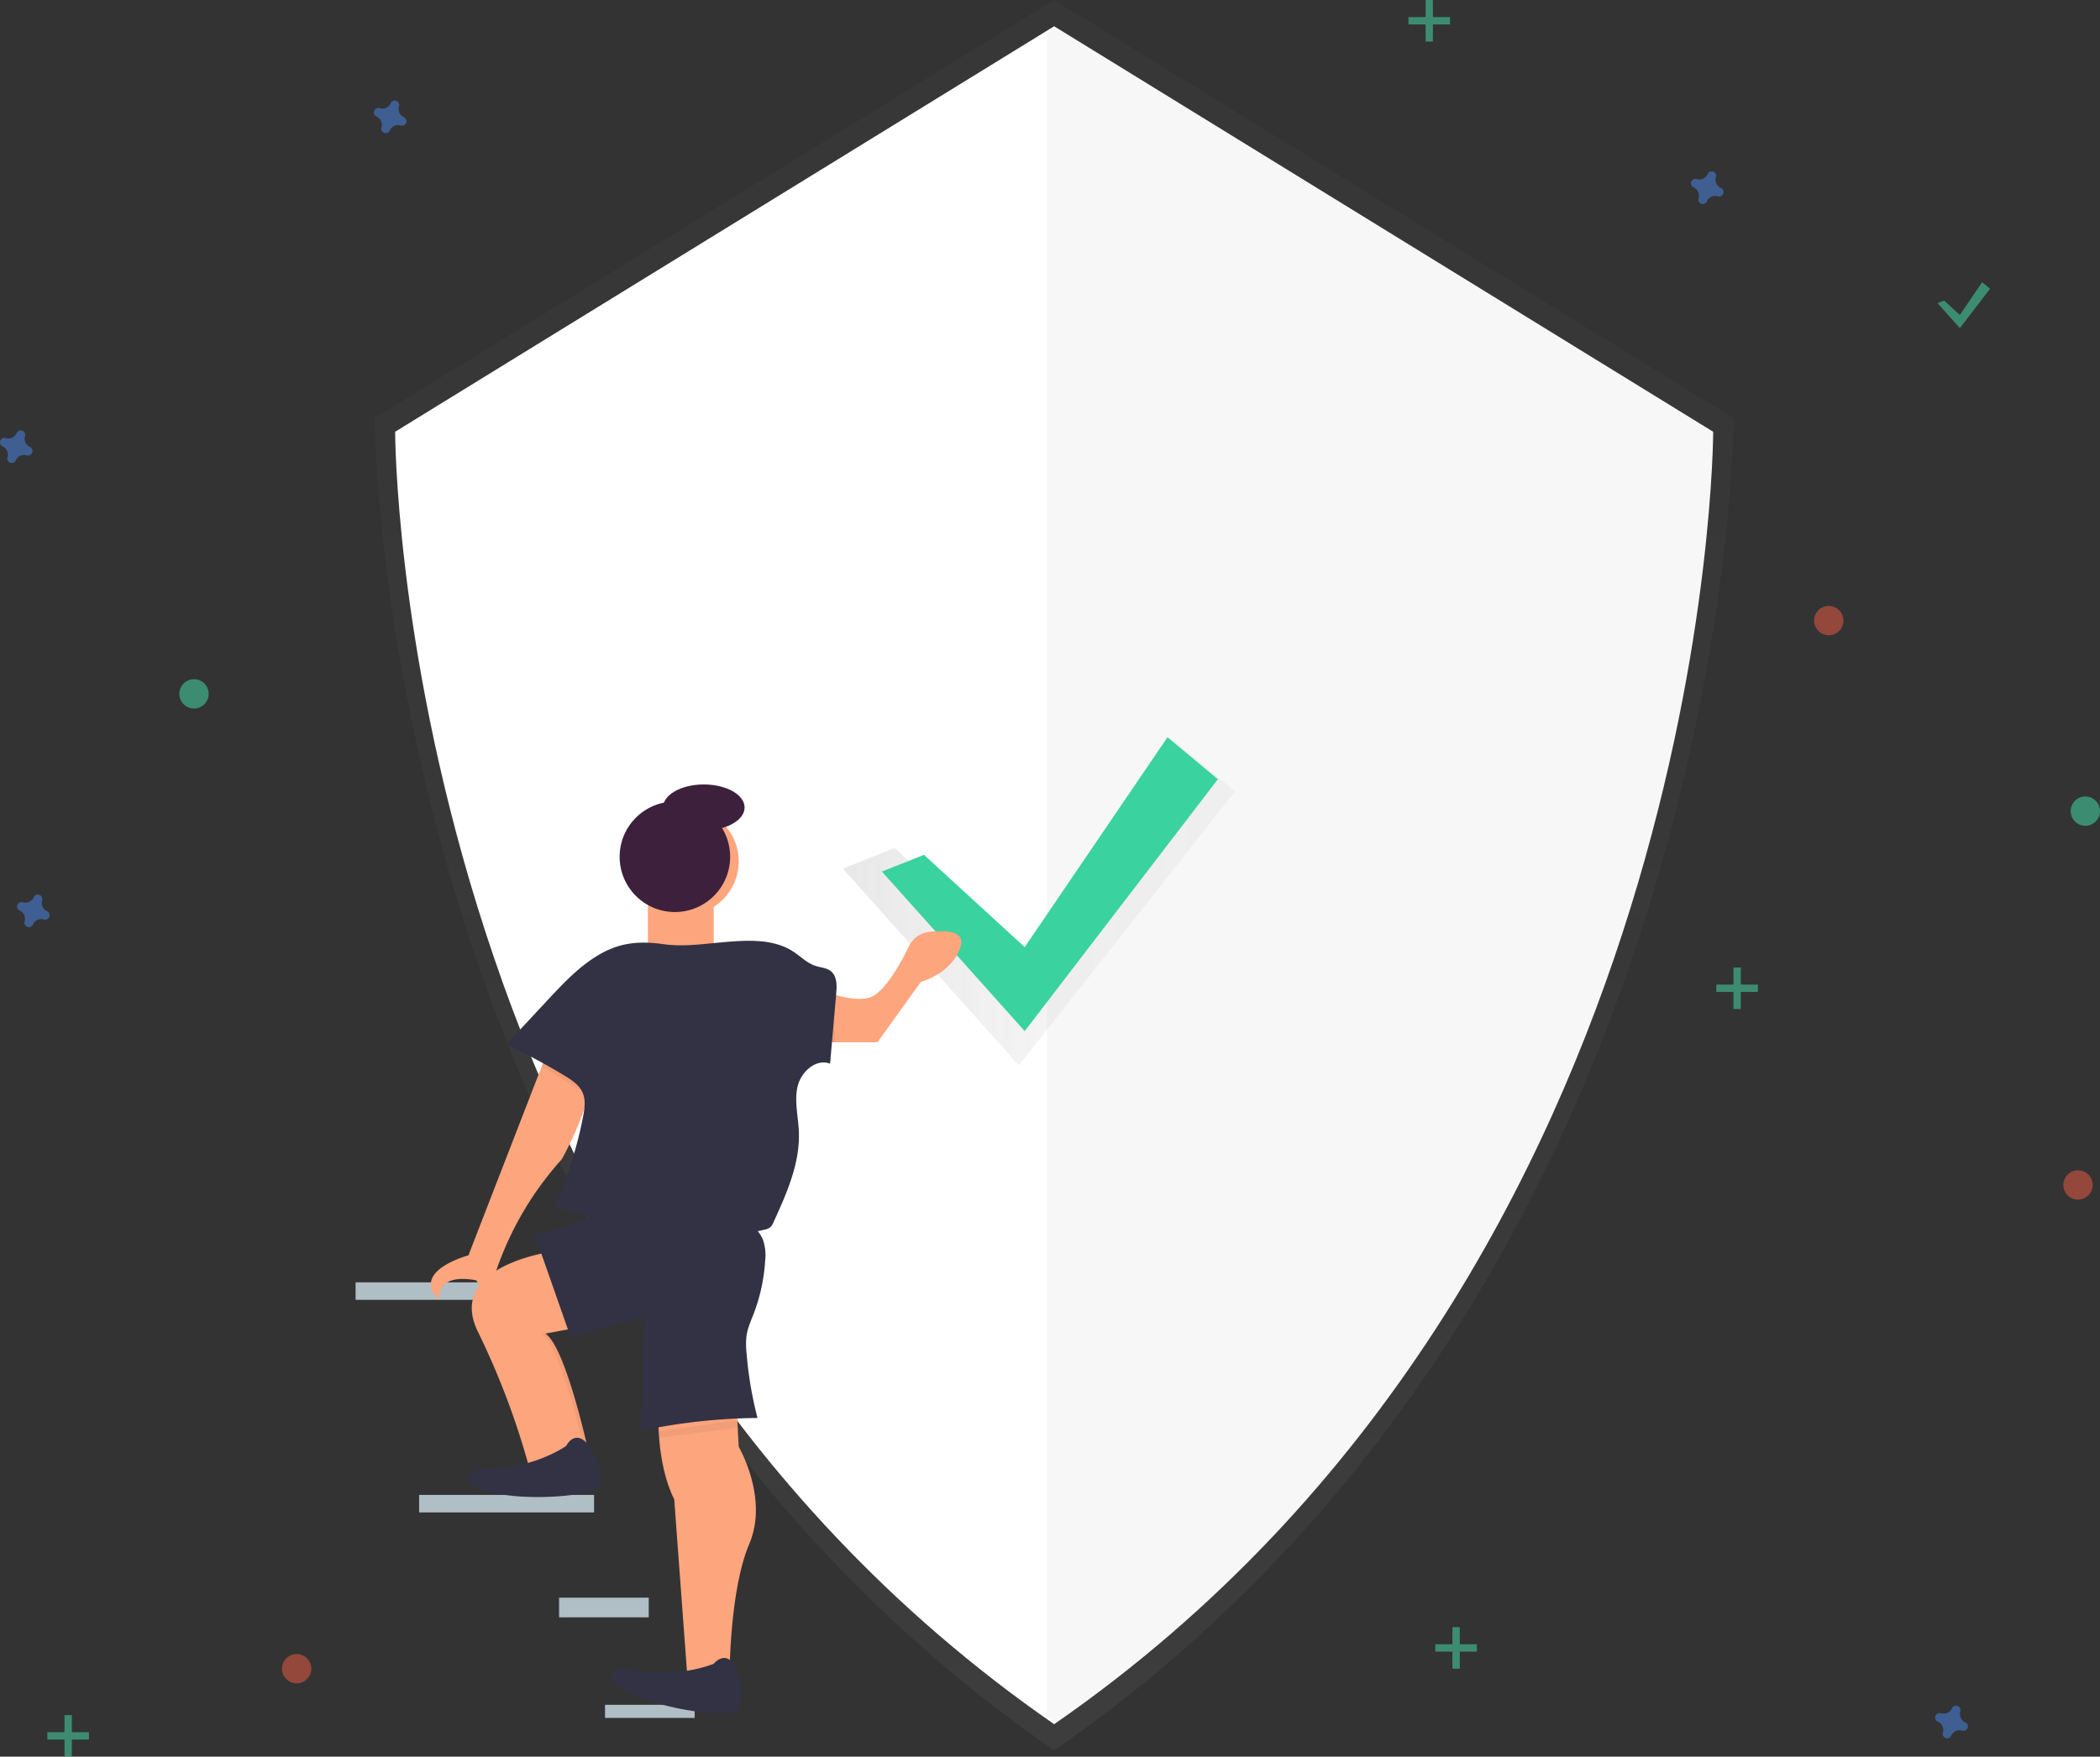 <svg id="fde80275-8830-4350-a5c1-e8d2edf93329" data-name="Layer 1" xmlns="http://www.w3.org/2000/svg" xmlns:xlink="http://www.w3.org/1999/xlink" width="859.4" height="719" viewBox="0 0 859.4 719"><rect x="0" y="0" width="859.4" height="719" fill="#333333" stroke="none"/><defs><linearGradient id="ff554486-8304-490f-a3b7-b6f78a692a2d" x1="601.7" y1="806.94" x2="601.7" y2="90.55" gradientUnits="userSpaceOnUse"><stop offset="0" stop-color="gray" stop-opacity="0.25"/><stop offset="0.54" stop-color="gray" stop-opacity="0.12"/><stop offset="1" stop-color="gray" stop-opacity="0.1"/></linearGradient><linearGradient id="ecb3ead8-0a08-4a16-a9c6-07c8e5422196" x1="344.92" y1="369.4" x2="505.4" y2="369.4" xlink:href="#ff554486-8304-490f-a3b7-b6f78a692a2d"/></defs><title>Security on</title><rect x="145.52" y="524.87" width="71.6" height="7.16" fill="#b0bec5"/><rect x="171.52" y="611.87" width="71.6" height="7.16" fill="#b0bec5"/><rect x="228.8" y="653.93" width="36.69" height="8.05" fill="#b0bec5"/><rect x="247.6" y="697.78" width="36.69" height="5.37" fill="#b0bec5"/><g opacity="0.5"><path d="M601.7,90.55l-278,171.08s0,352.85,278,545.31c278-192.46,278-545.31,278-545.31Z" transform="translate(-170.3 -90.5)" fill="url(#ff554486-8304-490f-a3b7-b6f78a692a2d)"/></g><path d="M601.7,101.25,332,267.22s0,342.31,269.7,529c269.7-186.72,269.7-529,269.7-529Z" transform="translate(-170.3 -90.5)" fill="#fff"/><path d="M603.31,101.25l-4.61,2.83V793c1.53,1.08,3.06,2.17,4.61,3.24C873,609.53,873,267.22,873,267.22Z" transform="translate(-170.3 -90.5)" fill="#323244" opacity="0.04"/><g opacity="0.7"><polygon points="366.11 347.07 416.95 393.67 479.98 302.75 505.4 323.94 416.95 436.04 344.92 355.54 366.11 347.07" fill="url(#ecb3ead8-0a08-4a16-a9c6-07c8e5422196)"/></g><polygon points="378.11 349.87 419.35 387.67 477.78 301.75 498.4 318.94 419.35 422.04 360.92 356.74 378.11 349.87" fill="#3ad29f"/><path d="M398.3,602.44S352,607.82,366,635.82a317.85,317.85,0,0,1,21.27,56.8l24.49-5.12s-9.69-45.76-18.3-51.14l23.15-4.31Z" transform="translate(-170.3 -90.5)" fill="#fda57d"/><path d="M393.46,636.36l23.15-4.31L398.3,602.44s-.54.06-1.48.21L415,632.05l-23.15,4.31c8.62,5.38,18.31,51.14,18.31,51.14l-23,4.8.09.32,24.49-5.12S402.07,641.74,393.46,636.36Z" transform="translate(-170.3 -90.5)" opacity="0.05"/><path d="M402,682.32s-14.3,10.26-36,9.44c0,0-11.54,5.25,4.79,9.43s42.68,1.23,44.75-2-.86-14.14-5.68-18.61S402,682.32,402,682.32Z" transform="translate(-170.3 -90.5)" fill="#323244"/><path d="M439.76,668.12s-1.08,21,6.46,36.07l5.38,72.69h17.23s0-35.54,8.08-54.38-4.31-39.84-4.31-39.84l-1.08-21.54Z" transform="translate(-170.3 -90.5)" fill="#fda57d"/><circle cx="280.23" cy="352.57" r="22.07" fill="#fda57d"/><rect x="265.15" y="363.88" width="26.92" height="24.23" fill="#fda57d"/><path d="M462.37,771.49s-16.15,7-37.15,1.62c0,0-12.38,2.69,2.69,10.23s41.46,10.23,44.15,7.53,2.16-14-1.61-19.38S462.37,771.49,462.37,771.49Z" transform="translate(-170.3 -90.5)" fill="#323244"/><path d="M393.73,522.49,362,604.32s-24.23,6.46-11.84,18.31c0,0-2.16-11.31,15.07-8.08,0,0,4.85,8.08,4.85,10.77s5.53-9,3.3-14.72A131.36,131.36,0,0,1,400.19,565s13.46-23.69,12.92-39.84Z" transform="translate(-170.3 -90.5)" fill="#fda57d"/><path d="M500.33,493.41s17.23,8.08,25.84,5.39c6.1-1.91,12.74-14.08,16.1-21a10.47,10.47,0,0,1,8.16-5.85c6.4-.77,15.37-.69,12.89,6.41-3.77,10.77-16.15,14-16.15,14L529.4,517.1H498.17Z" transform="translate(-170.3 -90.5)" fill="#fda57d"/><circle cx="276.19" cy="350.69" r="22.61" fill="#3d213c"/><ellipse cx="288.03" cy="330.5" rx="16.69" ry="9.42" fill="#3d213c"/><polygon points="269.55 585.78 269.55 588.49 301.91 584.35 301.91 581.26 269.55 585.78" opacity="0.05"/><polygon points="224.32 512.52 222.15 512.96 232.6 544.1 233.91 543.86 224.32 512.52" opacity="0.05"/><polygon points="338.91 406.36 341.05 407.01 341.74 426.6 338.91 426.6 338.91 406.36" opacity="0.05"/><polygon points="222.44 434.52 221.73 436.37 240.85 448.33 241.39 446.24 222.44 434.52" opacity="0.05"/><path d="M414.86,590.65l-3.17,1.26s53.09,25.73,70.59,3.19l-.58-2S465.61,614.66,414.86,590.65Z" transform="translate(-170.3 -90.5)" opacity="0.05"/><path d="M335.59,138.46a3.69,3.69,0,0,1-2-4.44,2,2,0,0,0,.08-.41h0a1.84,1.84,0,0,0-3.31-1.22h0a1.58,1.58,0,0,0-.2.36,3.68,3.68,0,0,1-4.44,2.05,1.49,1.49,0,0,0-.41-.08h0A1.84,1.84,0,0,0,324,138h0a1.58,1.58,0,0,0,.36.2,3.68,3.68,0,0,1,2.05,4.44,1.86,1.86,0,0,0-.08.41h0a1.84,1.84,0,0,0,3.31,1.22h0a1.58,1.58,0,0,0,.2-.36,3.68,3.68,0,0,1,4.44-2.05,2,2,0,0,0,.41.08h0a1.84,1.84,0,0,0,1.22-3.31h0A1.58,1.58,0,0,0,335.59,138.46Z" transform="translate(-170.3 -90.5)" fill="#4d8af0" opacity="0.5"/><path d="M189.59,463.46a3.69,3.69,0,0,1-2.05-4.44,2,2,0,0,0,.08-.41h0a1.84,1.84,0,0,0-3.31-1.22h0a1.58,1.58,0,0,0-.2.36,3.68,3.68,0,0,1-4.44,2.05,1.49,1.49,0,0,0-.41-.08h0A1.84,1.84,0,0,0,178,463h0a1.58,1.58,0,0,0,.36.2,3.68,3.68,0,0,1,2,4.44,1.86,1.86,0,0,0-.08.41h0a1.84,1.84,0,0,0,3.31,1.22h0a1.58,1.58,0,0,0,.2-.36,3.68,3.68,0,0,1,4.44-2.05,2,2,0,0,0,.41.08h0a1.84,1.84,0,0,0,1.22-3.31h0A1.58,1.58,0,0,0,189.59,463.46Z" transform="translate(-170.3 -90.5)" fill="#4d8af0" opacity="0.5"/><circle cx="748.4" cy="254" r="6" fill="#f55f44" opacity="0.5"/><circle cx="121.4" cy="683" r="6" fill="#f55f44" opacity="0.5"/><circle cx="850.4" cy="485" r="6" fill="#f55f44" opacity="0.5"/><path d="M874.59,167.46a3.69,3.69,0,0,1-2.05-4.44,2,2,0,0,0,.08-.41h0a1.84,1.84,0,0,0-3.31-1.22h0a1.58,1.58,0,0,0-.2.36,3.68,3.68,0,0,1-4.44,2.05,1.49,1.49,0,0,0-.41-.08h0A1.84,1.84,0,0,0,863,167h0a1.58,1.58,0,0,0,.36.2,3.68,3.68,0,0,1,2.05,4.44,1.86,1.86,0,0,0-.08.41h0a1.84,1.84,0,0,0,3.31,1.22h0a1.58,1.58,0,0,0,.2-.36,3.68,3.68,0,0,1,4.44-2.05,2,2,0,0,0,.41.08h0a1.84,1.84,0,0,0,1.22-3.31h0A1.58,1.58,0,0,0,874.59,167.46Z" transform="translate(-170.3 -90.5)" fill="#4d8af0" opacity="0.5"/><path d="M974.59,795.46a3.69,3.69,0,0,1-2.05-4.44,2,2,0,0,0,.08-.41h0a1.84,1.84,0,0,0-3.31-1.22h0a1.58,1.58,0,0,0-.2.36,3.68,3.68,0,0,1-4.44,2,1.49,1.49,0,0,0-.41-.08h0A1.84,1.84,0,0,0,963,795h0a1.58,1.58,0,0,0,.36.2,3.68,3.68,0,0,1,2.05,4.44,1.86,1.86,0,0,0-.08.41h0a1.84,1.84,0,0,0,3.31,1.22h0a1.58,1.58,0,0,0,.2-.36,3.68,3.68,0,0,1,4.44-2.05,2,2,0,0,0,.41.08h0a1.84,1.84,0,0,0,1.22-3.31h0A1.58,1.58,0,0,0,974.59,795.46Z" transform="translate(-170.3 -90.5)" fill="#4d8af0" opacity="0.5"/><path d="M182.59,273.46a3.69,3.69,0,0,1-2.05-4.44,2,2,0,0,0,.08-.41h0a1.84,1.84,0,0,0-3.31-1.22h0a1.58,1.58,0,0,0-.2.36,3.68,3.68,0,0,1-4.44,2.05,1.49,1.49,0,0,0-.41-.08h0A1.84,1.84,0,0,0,171,273h0a1.58,1.58,0,0,0,.36.2,3.68,3.68,0,0,1,2,4.44,1.86,1.86,0,0,0-.08.41h0a1.84,1.84,0,0,0,3.31,1.22h0a1.58,1.58,0,0,0,.2-.36,3.68,3.68,0,0,1,4.44-2.05,2,2,0,0,0,.41.08h0a1.84,1.84,0,0,0,1.22-3.31h0A1.58,1.58,0,0,0,182.59,273.46Z" transform="translate(-170.3 -90.5)" fill="#4d8af0" opacity="0.5"/><circle cx="79.4" cy="284" r="6" fill="#47e6b1" opacity="0.5"/><circle cx="853.4" cy="332" r="6" fill="#47e6b1" opacity="0.5"/><g opacity="0.5"><rect x="583.4" width="3" height="17" fill="#47e6b1"/><rect x="753.7" y="90.5" width="3" height="17" transform="translate(683.9 -746.7) rotate(90)" fill="#47e6b1"/></g><g opacity="0.5"><rect x="594.4" y="666" width="3" height="17" fill="#47e6b1"/><rect x="764.7" y="756.5" width="3" height="17" transform="translate(1360.9 -91.7) rotate(90)" fill="#47e6b1"/></g><g opacity="0.5"><rect x="26.4" y="702" width="3" height="17" fill="#47e6b1"/><rect x="196.7" y="792.5" width="3" height="17" transform="translate(828.9 512.3) rotate(90)" fill="#47e6b1"/></g><g opacity="0.5"><rect x="709.4" y="396" width="3" height="17" fill="#47e6b1"/><rect x="879.7" y="486.5" width="3" height="17" transform="translate(1205.9 -476.7) rotate(90)" fill="#47e6b1"/></g><polygon points="795.61 123.02 802.05 128.92 811.18 115.5 814.4 118.19 802.05 134.29 792.92 124.09 795.61 123.02" fill="#47e6b1" opacity="0.5"/><path d="M388.87,595.15l15,42.76q10.78-3.51,21.82-6.22A36.41,36.41,0,0,1,437,630.43c-3,.55-2.53,2.52-3.36,5.5s-.58,6.13-.4,9.22A156.36,156.36,0,0,1,432,676.26a239.93,239.93,0,0,1,48.3-5.38,154.16,154.16,0,0,1-4.48-26.63,31.13,31.13,0,0,1,0-7.09c.48-3.18,1.84-6.16,3-9.17a73.16,73.16,0,0,0,4.62-21.62,19.58,19.58,0,0,0-.91-8.45c-1.42-3.55-4.59-6.17-8.09-7.71a38.93,38.93,0,0,0-11.11-2.58c-14.39-1.78-28.49-1.43-42.93-1.29-5.54,0-8.25,1.77-13.24,4.17C405.53,591.28,389.59,597.22,388.87,595.15Z" transform="translate(-170.3 -90.5)" fill="#323244"/><path d="M416.78,480.52c-8.73,4.73-15.66,12.12-22.43,19.39L377.48,518a251,251,0,0,1,24,12.86c2.86,1.74,5.84,3.71,7.21,6.77s.87,6.53.25,9.78a155.9,155.9,0,0,1-12.11,37.3c13.58,3,27.39,6,39.5,12.8,3.06,1.72,6.14,3.72,9.64,4a20.94,20.94,0,0,0,6.23-.75l30.72-6.9a5.7,5.7,0,0,0,2.68-1.11,5.81,5.81,0,0,0,1.25-2c5.41-11.84,10.95-24.25,10.37-37.26-.28-6.13-1.91-12.35-.51-18.32s7.57-11.54,13.29-9.3l2.52-28.77c.29-3.24.35-7-2.18-9.08-1.76-1.42-4.21-1.49-6.36-2.2-3.4-1.12-6-3.84-9-5.8-8.19-5.37-18.77-4.73-28.53-3.89-8.3.71-16.53,2-24.78.8C432.74,475.69,424.93,476.11,416.78,480.52Z" transform="translate(-170.3 -90.5)" fill="#323244"/></svg>